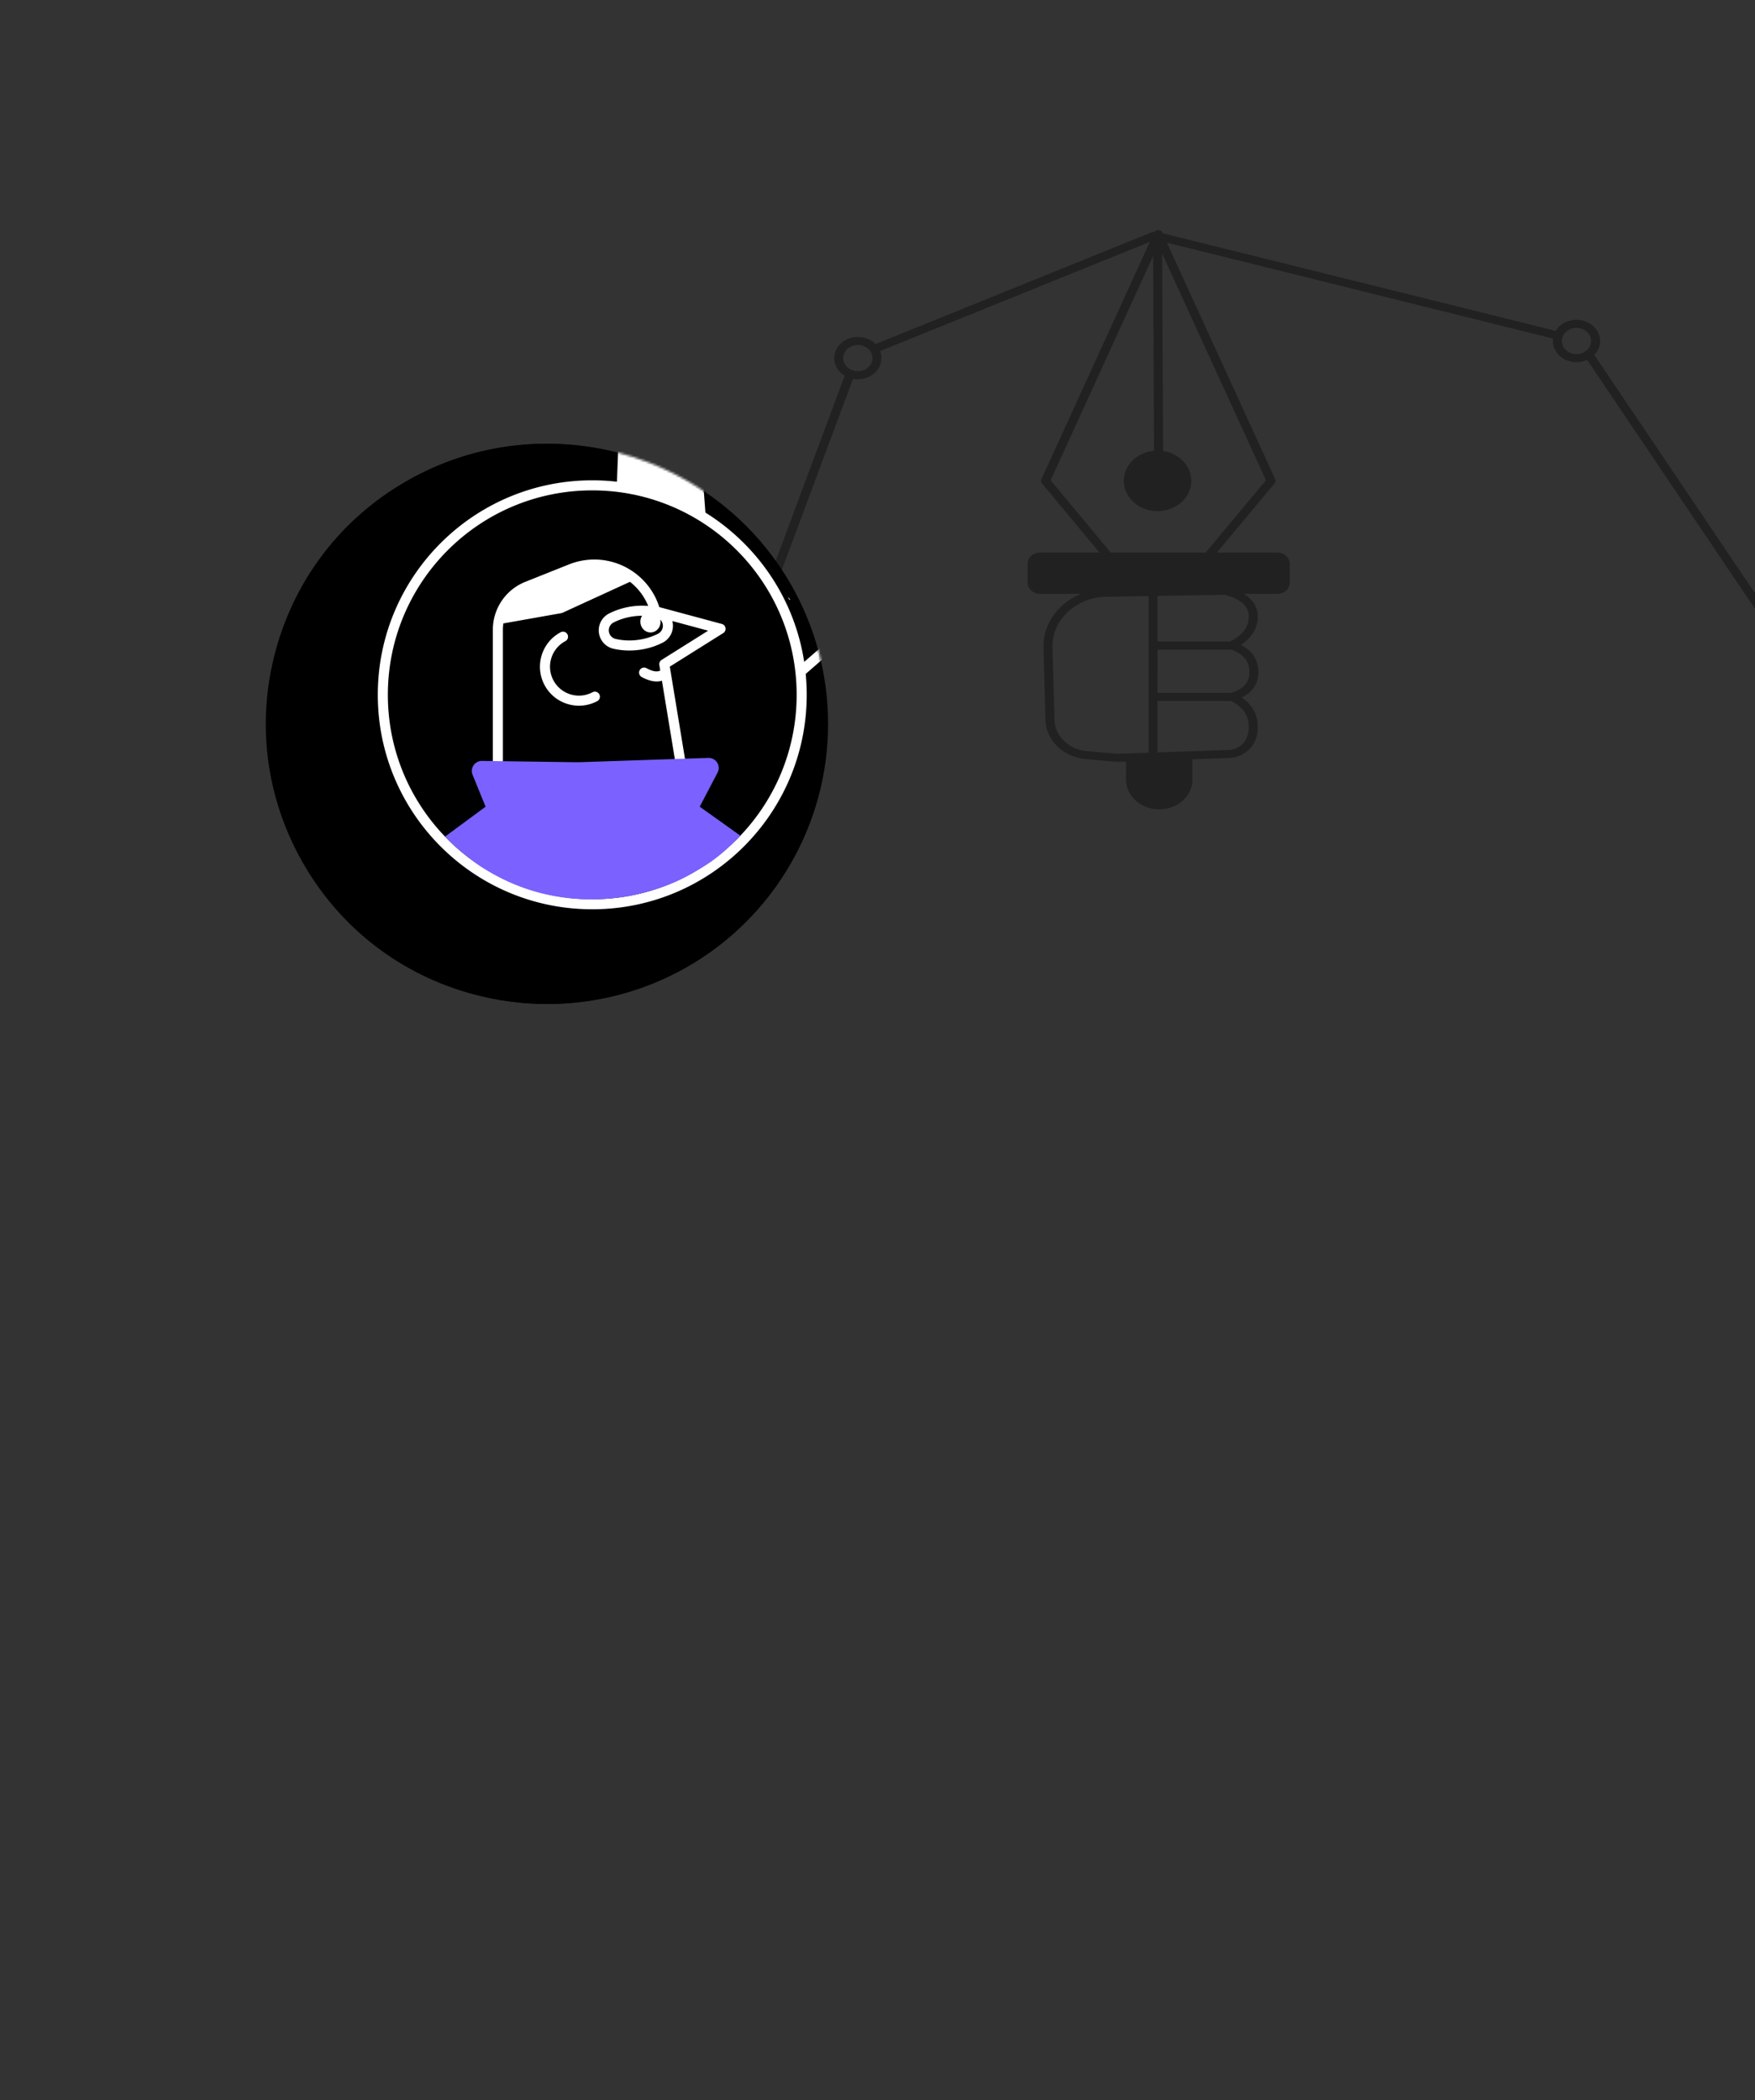 <svg width="799" height="956" fill="none" xmlns="http://www.w3.org/2000/svg"><rect width="100%" height="100%" fill="#333333" stroke="none"/><mask id="a" maskUnits="userSpaceOnUse" x="0" y="0" width="1320" height="956"><path d="M1094.97 131.614l123.17 119.409L1320 264.821l-52.71 690.976h-193.05V770.581l-44.41-60.5-65.146-211.22L817.82 356.102 708.264 215.466l-62.773-18.575-68.102 159.211L480.5 414.5 362 346l-151.5-48.5L0 91.812 373.674 0l425.788 19.105 295.508 112.509z" fill="#C4C4C4"/></mask><g mask="url(#a)"><path fill-rule="evenodd" clip-rule="evenodd" d="M666.29 641.767l-40.637 163.281-6.75 39.992 311.817 2.318a7.374 7.374 0 001.563-.155l159.977 1.961c2.19.027 2.89-2.643.91-3.49l-104.047-44.453-27.227-54.88h20.016c1.131 0 2.048-.822 2.048-1.835V562.419c0-1.013-.917-1.835-2.048-1.835H867.736V457.845c0-1.013-.917-1.835-2.048-1.835H662.424c-1.132 0-2.049.822-2.049 1.835v51.692l-124.543-29.099c-.386-.09-.774-.168-1.166-.233-9.173-1.533-17.997 3.886-19.708 12.103l-62.174 298.575c-.075.36-.112.726-.112 1.093 0 3.293 2.98 5.963 6.656 5.963h5.549l-4.048 10.453-76.591 15.733a32.582 32.582 0 00-6.659 2.129l-38.623 17.142c-1.94.861-1.255 3.479.91 3.479h272.227c1.223 0 2.173-.953 2.035-2.042l-5.94-46.894h15.038l38.873-156.195c.106.015.214.023.325.023h3.866zm291.123 104.574l13.417 27.041a2.243 2.243 0 00-1.801-.272c-13.529 3.679-31.431-.298-53.673-12.11a2.2 2.2 0 00-.599-.213l-4.101-14.446h46.757zm-365.877 51.598c-33.689 5.246-55.779 20.353-66.002 45.267h-83.758l21.857-31.793c.316-.215.56-.512.694-.859l4.886-12.615h122.323zm324.602-32.288c21.838 11.128 39.856 14.838 54.081 10.97.811-.22 1.358-.852 1.442-1.562l13.997 28.212L1003 844.4l-66.036-.809a5.36 5.36 0 00.262-3.665l-21.088-74.275zm-458.241 47.108l-20.932 30.447h-88.353l30.785-13.664a28.147 28.147 0 015.757-1.84l72.743-14.943zm146.404-12.969l5.499 43.416h-79.888c11.002-25.373 35.295-39.67 73.223-42.96.45-.039.852-.206 1.166-.456zm403.099 44.664c0-.021-.01-.041-.02-.062l-16.106-38.187 91.686 39.175-75.56-.926zm-143.76-283.87h-84.992c-1.131 0-2.048.822-2.048 1.835v75.678H664.471V459.68H863.64v100.904zm4.096 3.67h112.128v178.417H780.696V641.767h84.992c1.131 0 2.048-.822 2.048-1.835v-75.678zM713.727 332.138a40.723 40.723 0 00-7.379.702c-2.78.529-5.007 2.389-5.79 4.836-1.167 3.653 1.192 7.462 5.269 8.509 2.856.732 5.836 1.147 8.937 1.244 3.101.097 6.106-.13 9.011-.682 2.78-.528 5.008-2.388 5.79-4.836 1.127-3.526-1.032-7.199-4.852-8.39l12.314 1.551-13.37 45.933 41.836 6.475c-5.642-33.151-9.333-52.701-11.073-58.651-1.504-5.138-9.055-9.396-16.355-12.219l-6.279-27.237c-.343-1.489-1.968-2.446-3.63-2.139-.903.167-1.675.69-2.102 1.422l-14.15 24.295c-.311.04-.618.083-.923.128-12.31.982-22.714 9.199-25.028 20.434l-.821 3.985a166.628 166.628 0 00-8.852 10.752c-.867 1.147-.057 2.708 1.481 2.853l4.482.424-4.603 22.349 4.039.612 4.65-22.575 17.4 1.644c1.125.107 2.133-.624 2.251-1.632.119-1.007-.697-1.91-1.821-2.017l-22.537-2.13c5.017-6.378 10.404-12.261 16.16-17.648l15.945 2.008zm-22.081-2.781l1.17.147c-.711.691-1.417 1.388-2.118 2.094.271-.769.588-1.516.948-2.241zm19.953 6.523a38.091 38.091 0 013.617-.054c2.772.087 5.422.455 7.952 1.104 1.903.489 3.004 2.266 2.459 3.971-.365 1.142-1.404 2.01-2.702 2.257a36.677 36.677 0 01-8.018.604c-2.772-.087-5.421-.456-7.952-1.105-1.903-.488-3.004-2.266-2.459-3.97.104-.326.264-.63.468-.904l-.011.059c-.352 1.993 1.061 3.851 3.156 4.148 2.095.297 4.08-1.078 4.432-3.072a3.469 3.469 0 00-.942-3.038zm-16.149 24.092c3.213 1.726 7.155 1.924 11.707.686 1.082-.295 1.693-1.319 1.365-2.289-.329-.969-1.473-1.517-2.555-1.222-3.523.958-6.286.819-8.41-.322-.97-.521-2.228-.239-2.809.63-.582.869-.268 1.996.702 2.517zm-129.125-89.649h15.202c3.111 0 5.632-2.259 5.632-5.045v-8.715c0-2.786-2.521-5.045-5.632-5.045h-27.508l26.313-31.535a1.68 1.68 0 00.255-1.795l-49.342-107.73 175.793 43.654c-.047.364-.07.733-.07 1.107 0 5.32 4.813 9.632 10.752 9.632 1.744 0 3.391-.372 4.848-1.033l104.171 154.446c-1.574 1.675-2.523 3.838-2.523 6.2 0 5.319 4.814 9.632 10.752 9.632 5.917 0 10.717-4.282 10.752-9.575l106.578-54.844c1.868 2.242 4.801 3.731 8.127 3.866l39.396 118.858c-3.066 1.696-5.109 4.734-5.109 8.2 0 5.319 4.814 9.632 10.748 9.632 1.7 0 3.3-.351 4.73-.976l20.48 21.72-25.28 16.768 42.68 38.525c12.16 10.982 29.68 15.73 46.6 12.629 26.68-4.889 39.62 2.758 38.84 22.942-.3 7.566-1.9 14.192-4.12 20.3-21.28-4.357-32.07-5.443-32.37-3.257-.3 2.229 7.67 9.452 23.92 21.67-3.3 6.566-6.43 13.037-8.21 20.139-20.29 2.014-30.19 4.062-29.7 6.146.51 2.129 10.07 6.428 28.7 12.897.86 6.094 2.89 12.799 6.49 20.372 13.36 28.064 16.68 54.585 9.96 79.564-.13.492.21.988.76 1.106.43.094.88-.074 1.11-.416 12.3-18.203 19.55-32.146 21.75-41.828 4.22-18.605-7.19-38.33-10.19-56.649 17.74-.501 26.47-1.738 26.2-3.71-.28-2.094-8.85-6.882-25.7-14.365a98.409 98.409 0 014.54-15.941c20.22 1.789 30.33 1.619 30.33-.511 0-2.057-7.44-7.508-22.33-16.353 14.43-25.641 30.93-39.766 4.14-71.709-23.04-27.478-52.38-11.034-65.95-28.819-9.05-11.857-18.66-25.73-28.83-41.62l-30.04 19.931-20.51-21.746c1.71-1.707 2.76-3.965 2.76-6.441 0-5.32-4.82-9.632-10.76-9.632-.61 0-1.21.046-1.8.135L964.518 273c4.169-1.325 7.154-4.89 7.154-9.079 0-5.32-4.814-9.632-10.752-9.632-5.938 0-10.752 4.312-10.752 9.632 0 .843.121 1.662.348 2.441l-105.638 54.36c-1.63-3.461-5.453-5.89-9.91-5.89-1.809 0-3.514.4-5.01 1.107L725.823 161.55c1.65-1.693 2.649-3.908 2.649-6.331 0-5.319-4.814-9.632-10.752-9.632-4.076 0-7.621 2.031-9.445 5.025l-178.977-44.445c-.145-.559-.581-1.049-1.219-1.283a2.248 2.248 0 00-.799-.137 2.243 2.243 0 00-.802.138c-.459.169-.813.47-1.03.835a2.252 2.252 0 00-1.34.108l-125.514 50.796c-1.97-1.987-4.843-3.24-8.043-3.24-5.938 0-10.752 4.313-10.752 9.632 0 3.333 1.889 6.27 4.76 7.999l-45.908 123.252a12.206 12.206 0 00-1.348-.075c-4.879 0-8.999 2.911-10.313 6.9l-99.481 2.733c-1.131.031-2.019.877-1.985 1.89.012.34.126.656.316.924l2.157 30.91-93.958-73.628v43.452l35.517 34.554h-29.879l43.186 50.877-30.489 8.486 82.957 63.056v114.153l155.134 33.22a7.948 7.948 0 001.666.176c3.959 0 7.168-2.875 7.168-6.421v-2.464a2.281 2.281 0 01-.811-.124l-127.213-44.262c-.761-.265-1.274-.911-1.305-1.642l-3.47-83.548c-.05-1.213 1.204-2.135 2.522-1.853l174.119 37.205c.448.095.825.316 1.099.61l14.537-22.788c3.102-13.642 4.115-20.933 3.038-21.872-2.268-1.978-12.706-4.083-31.314-6.316-36.072-13.459-56.409-23.582-61.011-30.371-3.071-4.529 17.613-31.689 0-45.551-17.565-13.825-25.445-15.112-57.725-33.021-15.979-8.866-43.433-22.877-82.361-42.032l97.198-2.671c.533 4.873 5.12 8.682 10.701 8.682 5.938 0 10.752-4.312 10.752-9.632 0-3.615-2.223-6.765-5.512-8.412l45.801-122.967a12.03 12.03 0 002.207.203c5.938 0 10.752-4.312 10.752-9.632a8.72 8.72 0 00-.613-3.214l122.789-49.694-49.386 108.081a1.678 1.678 0 00.253 1.791l26.213 31.538h-27.064c-3.11 0-5.632 2.259-5.632 5.045v8.715c0 2.786 2.522 5.045 5.632 5.045h18.633c-10.246 4.194-17.28 13.536-17.06 24.27l.004.156.896 33.008c.251 9.269 8.183 16.912 18.483 17.813l14.011 1.226c.092.008.185.01.277.007l3.924-.135v8.208c0 7.473 6.763 13.531 15.104 13.531 8.342 0 15.104-6.058 15.104-13.531v-9.246l16.474-.567c4.474-.153 8.562-2.312 10.88-5.744 1.675-2.482 2.466-5.446 2.395-8.854-.111-5.362-2.594-9.716-7.329-12.954 5.198-2.516 7.811-6.634 7.617-12.161-.181-5.179-2.901-9.155-7.973-11.801 5.007-3.302 7.62-7.558 7.685-12.682.057-4.437-2.098-7.968-6.295-10.544zm-40.921-65.125c-7.734.715-13.765 6.57-13.765 13.686 0 7.6 6.877 13.76 15.36 13.76s15.36-6.16 15.36-13.76c0-6.836-5.565-12.508-12.859-13.578l-.416-89.899 47.273 103.212-27.451 32.899h-43.24l-27.344-32.898 46.671-102.138.411 88.716zm-83.068 307.183a2.312 2.312 0 01-.145-.026L270.693 475.71l3.32 79.93 125.286 43.591v-3.727l-.174-.075-.838-23.735c-.054-1.519-1.472-2.711-3.168-2.663-.897.025-1.736.401-2.298 1.027l-14.535 16.218-.052.187-14.724-6.319-.818-23.169c-.054-1.519-1.472-2.712-3.168-2.664-.897.026-1.737.401-2.298 1.028l-14.311 15.967-15-6.438-.81-22.919c-.053-1.519-1.471-2.712-3.167-2.664-.897.026-1.737.401-2.299 1.028l-14.151 15.789-21.514-9.233-4.628-59.344 44.553 8.33c.521 2.009.919 4.768 1.192 8.275.327 4.189.443 9.002.348 14.438-.01.554.167 1.098.508 1.56.936 1.269 2.841 1.617 4.257.78l30.656-18.143.583.109c.193 1.775.289 3.94.289 6.497 0 4.175-.257 8.953-.769 14.332a2.523 2.523 0 00.408 1.622c.855 1.312 2.737 1.755 4.202.989l31.927-16.699.451.084c.41 2.066.615 4.965.615 8.698 0 4.175-.256 8.953-.769 14.332a2.523 2.523 0 00.408 1.622c.855 1.313 2.737 1.755 4.202.989l34.941-18.275 2.988-4.684zM328.599 407.073l-3.703-33.326 37.682 22.877-6.39 30.282-27.589-19.833zm103.745 61.015c-1.114-.174-1.859-1.125-1.663-2.123.195-.998 1.256-1.666 2.37-1.491l19.936 3.129c1.221.192 1.974 1.304 1.599 2.362l-5.043 14.237c-.342.966-1.493 1.501-2.572 1.194-1.078-.306-1.674-1.337-1.332-2.303l4.334-12.238-17.629-2.767zm-77.908-33.692c.891.624 1.049 1.777.353 2.575-.696.799-1.983.941-2.875.317l-33.248-23.265a1.808 1.808 0 01-.767-1.188l-7.565-47.78c-.158-1.004.621-1.932 1.741-2.075 1.119-.142 2.156.556 2.315 1.559l7.449 47.048 32.597 22.809zm3.397-36.453c.117-1.007-.7-1.91-1.825-2.015-1.125-.105-2.132.627-2.249 1.635l-2.434 20.93c-.117 1.008.699 1.91 1.824 2.015 1.125.105 2.132-.627 2.25-1.635l2.434-20.93zm647.627 8.621c-3.67 0-6.652-2.67-6.652-5.963s2.982-5.963 6.652-5.963c3.68 0 6.66 2.67 6.66 5.963s-2.98 5.963-6.66 5.963zm-44.54-136.68c-3.676 0-6.656-2.67-6.656-5.963s2.98-5.963 6.656-5.963c3.676 0 6.656 2.67 6.656 5.963s-2.98 5.963-6.656 5.963zm-125.952 60.542c-3.676 0-6.656-2.669-6.656-5.962 0-3.293 2.98-5.963 6.656-5.963 3.676 0 6.656 2.67 6.656 5.963s-2.98 5.962-6.656 5.962zM717.72 161.182c-3.676 0-6.656-2.67-6.656-5.963s2.98-5.962 6.656-5.962c3.676 0 6.656 2.669 6.656 5.962 0 3.293-2.98 5.963-6.656 5.963zm-327.169 7.797c-3.676 0-6.656-2.67-6.656-5.963s2.98-5.962 6.656-5.962c3.676 0 6.656 2.669 6.656 5.962 0 3.293-2.98 5.963-6.656 5.963zm-53.248 140.808c-3.676 0-6.656-2.67-6.656-5.963s2.98-5.962 6.656-5.962c3.676 0 6.656 2.669 6.656 5.962 0 3.293-2.98 5.963-6.656 5.963zm189.633-38.525l30.568-.502a.585.585 0 01.156.019c7.49 2.007 10.925 5.302 10.865 10.046-.06 4.648-2.821 8.338-8.534 11.215h-32.992v-20.322c0-.157-.022-.31-.063-.456zm-3.986.066a1.627 1.627 0 00-.047.39v70.926l-14.182.488-13.872-1.214c-8.24-.72-14.585-6.835-14.787-14.25l-.896-33.008-.003-.135c-.254-12.41 10.77-22.655 24.624-22.882l19.163-.315zm4.049 71.175v-23.402h33.28c.088 0 .175-.005.26-.015 5.284 2.713 7.882 6.47 7.986 11.447.057 2.748-.552 5.031-1.805 6.887-1.604 2.376-4.435 3.87-7.532 3.977l-32.189 1.106zm0-27.071V295.71h33.28c.092 0 .182-.006.27-.016 5.45 2.024 8.105 5.213 8.265 9.771.177 5.039-2.532 8.244-8.525 9.963a.074.074 0 00-.014.004h-33.276z" fill="#212121"/></g><path d="M248.724 457.019c-11.196 0-22.392-1.499-33.5-4.497-32.884-8.904-60.301-30.062-77.228-59.595-16.926-29.534-21.423-63.828-12.518-96.711 8.904-32.883 30.062-60.301 59.595-77.228 29.534-16.926 63.828-21.422 96.711-12.518 32.884 8.904 60.301 30.062 77.228 59.595 16.926 29.534 21.422 63.828 12.518 96.711l-1.234-.352 1.234.352c-8.904 32.884-30.062 60.301-59.595 77.228-19.484 11.284-41.171 17.015-63.211 17.015zm-.352-252.312c-21.511 0-42.758 5.642-61.888 16.574-28.916 16.573-49.634 43.462-58.362 75.64-8.727 32.178-4.319 65.767 12.254 94.683 16.574 28.917 43.463 49.634 75.641 58.362 32.178 8.728 65.767 4.408 94.683-12.254 28.917-16.574 49.634-43.463 58.362-75.641 8.728-32.178 4.32-65.767-12.254-94.683-16.574-28.916-43.463-49.634-75.641-58.362-10.844-2.821-21.864-4.319-32.795-4.319z" fill="#000"/><ellipse cx="249.504" cy="329.506" rx="127.5" ry="127.51" fill="#000"/><path d="M286.632 371.593l-4.849-.441c-.705-.088-1.41.441-1.41 1.234-.088.706.441 1.411 1.234 1.411l4.849.441h.617a7.366 7.366 0 007.229-6.083c.353-2.028-.176-4.144-1.411-5.731-1.234-1.587-3.173-2.645-5.201-2.821l-2.997-.264c-.706-.088-1.411.44-1.411 1.234-.088.705.441 1.322 1.234 1.41l2.998.265c1.322.088 2.468.793 3.35 1.763.793 1.058 1.146 2.38.881 3.703-.529 2.38-2.733 4.055-5.113 3.879zm8.815-13.842c2.116-.088 3.615-1.939 3.527-3.967-.089-2.116-1.94-3.615-3.968-3.526-2.027.088-3.614 1.939-3.526 3.967.088 2.116 1.851 3.614 3.967 3.526zm-9.342 79.521c8.375-4.144 9.962-16.662 10.227-18.69a54.787 54.787 0 01-22.04 3.35 56.37 56.37 0 01-24.597-7.141c8.904 19.836 26.624 27.329 36.41 22.481z" fill="#000"/><mask id="b" maskUnits="userSpaceOnUse" x="122" y="202" width="255" height="256"><ellipse cx="249.5" cy="329.51" rx="127.5" ry="127.51" fill="#000"/></mask><g mask="url(#b)" fill-rule="evenodd" clip-rule="evenodd"><path d="M606.374 327.897h86a2.291 2.291 0 000-4.582H547.332L375.15 797.296a2.29 2.29 0 01-4.306-1.564l171.613-472.417h-78.634a7.22 7.22 0 010-14.441h150.649a2.264 2.264 0 01.011-1.857l24.64-54.709a17.174 17.174 0 015.3-6.646l4.636-3.507a22.574 22.574 0 0118.653-4.003l33.756-82.158c4.358-4.989 8.883-6.507 13.572-4.556.074.031.148.062.221.095 5.464 2.416 7.933 8.804 5.517 14.267l-34.213 77.343 45.279 12.009a2.29 2.29 0 11-1.174 4.428l-45.981-12.195-5.39 12.184c3.566 1.357 5.19 6.736 5.815 16.224a2.291 2.291 0 01-2.21 2.44c-12.831.426-23.648 2.498-32.45 6.194-4.291 1.802-7.807 4.786-10.544 8.993 2.799.081 5.353.425 8.011 1.23 5.863 1.774 10.104 5.438 11.861 11.337l42.149.352h278.755l53.014 167.635c2.26 7.162 1 14.596-2.81 20.428h81.73c1.69-5.274 5.58-8.568 10.9-10.176 2.35-.71 4.6-1.032 7.05-1.124-2.46-3.67-5.59-6.284-9.39-7.878-8.04-3.372-17.92-5.265-29.65-5.657h-27.71a2.287 2.287 0 01-2.29-2.291c0-1.265 1.02-2.29 2.29-2.29h27.75l.08.001c12.26.407 22.7 2.404 31.3 6.012 8.68 3.639 14.36 11.523 17.06 23.403h23.43c-2.49-12.088-7.33-19.774-14.41-23.262-8.23-4.058-25.02-10.673-50.3-19.81a2.298 2.298 0 01-1.5-1.933l-14.51-12.517a2.29 2.29 0 112.99-3.47l14.15 12.208c44.03 10.429 68.31 17.655 73.94 22.173 8.49 6.811 14 16.32 16.54 28.432.05.245.06.488.03.722h40.08c3.98 0 7.22 3.233 7.22 7.22a7.225 7.225 0 01-7.22 7.221h-190.88l135.04 284.145a2.291 2.291 0 01-4.14 1.966L1034.5 511.386h-64.678l104.388 202.883h-31.43l26 81.55a2.291 2.291 0 01-2.19 2.986H839.404a2.29 2.29 0 01-2.138-3.111l3.601-9.392a33.782 33.782 0 0122.906-20.566l39.125-10.351-12.822-41.116h-50.672l-71.138-182.23a2.293 2.293 0 00.915-2.48l-37.258-139.386c-2.42-9.053 2.613-18.427 11.495-21.412l91.574-30.775a2.29 2.29 0 10-1.459-4.342l-91.575 30.775c-11.174 3.755-17.505 15.548-14.461 26.937l36.668 137.179-18.626 185.063h-56.165v82.916a2.291 2.291 0 01-2.291 2.291H664.43a2.29 2.29 0 01-2.29-2.291v-50.511l-40.278 51.915a2.286 2.286 0 01-1.809.887H460.317a2.29 2.29 0 01-2.139-3.111l3.602-9.392a33.782 33.782 0 0122.905-20.566l40.075-10.602 8.78-41.536h-64.636l75.26-216.171.249.004 61.961-169.534zm547.056-124.029l-70.13-1.675L993.767 2.982c-3.5-7.789-.024-16.94 7.763-20.44a15.483 15.483 0 016.29-1.36l302.33-1.034a15.464 15.464 0 0115.3 12.863l34.87 204.513c42.39 10.642 73.78 49.006 73.78 94.701 0 53.923-43.71 97.636-97.63 97.636-53.93 0-97.64-43.713-97.64-97.636 0-19.916 5.97-38.44 16.2-53.883l-4.69 4.551a23.478 23.478 0 01-5.62 4.028c-9.75 5.01-18.27 6.327-25.49 3.784-6.08-2.143-9.89-5.758-11.23-10.674-4.38 3.747-9.78 4.956-16.01 3.545-6.76-1.533-11.01-5.428-12.52-11.421-5.04 3.253-10.22 3.995-15.39 2.101-9.58-3.514-14.94-13.719-12.4-23.604l1.75-6.784zM280.867 219.28l9.343-238.424C290.535-27.441 297.356-34 305.659-34h345.472c1.505 0 3.003.22 4.445.653 8.179 2.455 12.818 11.075 10.363 19.254l-63.603 211.886a26.343 26.343 0 01-25.23 18.769H430.574l-.192.001c.401.251.798.52 1.191.805a22.144 22.144 0 012.971 2.562 14.89 14.89 0 011.499 18.823l-28.009 40.299a2.152 2.152 0 01-.194.243l-7.686 8.363a22.894 22.894 0 01-19.692 7.234l-13.648 11.874a98.98 98.98 0 01.457 9.51c0 53.923-43.713 97.636-97.636 97.636-53.922 0-97.635-43.713-97.635-97.636 0-53.922 43.713-97.635 97.635-97.635 3.799 0 7.546.217 11.232.639zm757.103 494.989H894.875l12.917 41.422h72.17a2.29 2.29 0 110 4.581h-76.995c-.157 0-.309-.015-.457-.045l-37.566 9.938a29.202 29.202 0 00-19.799 17.777l-2.409 6.282h205.784l-18.73-54.161c-.42-1.196.22-2.5 1.41-2.914 1.2-.414 2.5.221 2.92 1.416l19.25 55.659h10.09l-25.49-79.955zm-353.177-.671h-146.57l-9.272 43.863a2.29 2.29 0 01-1.655 1.741l-41.439 10.963a29.204 29.204 0 00-19.8 17.777l-2.409 6.282h155.283l43.689-56.314c1.338-1.725 4.101-.779 4.101 1.404v54.91h18.072v-80.626zM359.741 272.8l-.312.269c-.27-.457-.544-.912-.82-1.363l1.132 1.094zm773.309 214.863c-3.06-.054-5.62.166-8.2.948-3.44 1.039-5.93 2.88-7.31 5.791h17.76c-.61-2.469-1.36-4.714-2.25-6.739zm35.06 6.739h17.1c-2.54-9.78-7.3-17.435-14.28-23.039-3.6-2.895-18.22-7.7-43.39-14.207 10.75 4.153 18.58 7.442 23.52 9.875 8.71 4.293 14.36 13.489 17.05 27.371zM665.942 242.46a17.987 17.987 0 00-14.119 3.348l-4.636 3.507a12.604 12.604 0 00-3.887 4.874l-23.18 51.467 10.05.084c2.921-12.983 9.084-21.579 18.511-25.537a66 66 0 012.099-.839l15.162-36.904zm6.819 31.89c2.453-.268 4.985-.467 7.596-.597-.299-3.165-.744-5.64-1.321-7.403-.317-.97-.66-1.68-.999-2.124-.21-.276-.347-.374-.425-.393a1.458 1.458 0 00-.185-.031l-4.666 10.548zm-17.854 31.596c-1.484-3.512-4.326-5.705-8.313-6.911-2.88-.872-5.731-1.109-9.142-1.041-1.03 2.328-1.893 4.921-2.587 7.785l20.042.167zM320.378 181.824c9.37 9.252 9.738 18.321.703 25.988a2.285 2.285 0 01-1.81.521l1.883 24.991c23.657 14.724 40.556 39.286 44.974 67.966l11.278-9.812a2.29 2.29 0 012.507-1.305 18.32 18.32 0 0016.868-5.615l7.581-8.248 27.919-40.171a10.308 10.308 0 00-1.038-13.032 17.54 17.54 0 00-2.358-2.029c-4.477-3.245-9.358-3.629-14.969-1.114l-20.472 27.166a2.29 2.29 0 11-3.658-2.757l21.018-27.892c1.574-5.209.297-9.162-3.926-12.344-4.204-3.167-8.276-3.509-12.65-1.093l-.083.044a2.278 2.278 0 01-.319.583L372.8 231.574a2.29 2.29 0 01-3.659-2.757l21.026-27.903a2.28 2.28 0 01.794-.665c.076-.197.184-.393.327-.584l29.909-39.926c2.379-6.905 1.555-11.558-2.245-14.49-4.11-3.172-9.284-2.981-15.935.851a.58.58 0 00-.156.132l-54.068 65.629c-1.134 1.375-3.335.986-3.928-.695a1474.939 1474.939 0 01-4.787-13.72 79.78 79.78 0 01-.563-1.719c-.135-.427-.254-.808-.472-1.512-1.812-5.85-2.766-8.067-4.38-9.502-2.154-1.914-4.485-3.311-7.005-4.205a7.44 7.44 0 00-7.28 1.316zm-2.462 4.02a7.47 7.47 0 00-.172 2.217l1.171 15.55c5.775-5.368 5.547-10.973-.999-17.767zm86.357 90.594l.194-.243-.105.115-.089.128zm9.12-118.891a2.29 2.29 0 113.266 3.213c-3.201 3.252-7.217 3.22-11.178.135-3.995-3.111-4.969-6.933-2.328-10.554a2.29 2.29 0 113.701 2.699c-1.036 1.422-.754 2.531 1.442 4.241 2.23 1.737 3.639 1.748 5.097.266zM269.635 409.331c51.393 0 93.055-41.662 93.055-93.055 0-51.392-41.662-93.054-93.055-93.054-51.392 0-93.054 41.662-93.054 93.054 0 51.393 41.662 93.055 93.054 93.055zm31.722-99.468c-2.664.808-5.798.189-9.252-1.712a2.291 2.291 0 012.21-4.013c2.826 1.556 4.836 1.84 6.28 1.096l-.418-2.537a2.29 2.29 0 011.042-2.313l21.174-13.295-16.308-4.395a8.595 8.595 0 01-4.424 9.861c-3.401 1.722-7.058 2.823-10.961 3.303-3.903.479-7.718.295-11.434-.554a8.59 8.59 0 01-1.969-16.036c3.4-1.723 7.058-2.824 10.96-3.303a33.744 33.744 0 016.839-.154 26.352 26.352 0 00-8.297-10.959l-30.946 14.197-26.677 4.731a19.022 19.022 0 00-.221 2.886v65.463c15.09 3.479 29.381 4.624 42.878 3.443 13.347-1.168 25.161-4.408 35.456-9.713l-5.932-35.996zm-9.044-29.577c-1.154.006-2.32.081-3.497.226-3.381.415-6.527 1.362-9.449 2.842a4.01 4.01 0 00.919 7.484c3.194.73 6.475.888 9.856.473 3.38-.415 6.526-1.363 9.449-2.843a4.008 4.008 0 001.013-6.42c.039.19.067.385.084.583.235 2.678-1.619 5.028-4.139 5.248-2.521.221-4.754-1.771-4.988-4.449a5.036 5.036 0 01.752-3.144zm7.842-3.934l28.492 7.677c1.929.52 2.314 3.089.622 4.152l-24.325 15.273 7.133 43.288a2.29 2.29 0 01-1.169 2.386c-11.202 6.066-24.1 9.733-38.676 11.008-14.531 1.271-29.901-.054-46.105-3.968a2.29 2.29 0 01-1.753-2.226v-67.276a23.48 23.48 0 0114.773-21.805l19.896-7.943a31.045 31.045 0 016.465-1.801c15.323-2.525 30.037 6.657 34.647 21.235zm-28.244 42.807c-8.657 4.603-19.405 1.316-24.008-7.34-4.603-8.657-1.317-19.405 7.34-24.008a2.29 2.29 0 112.15 4.045c-6.422 3.415-8.86 11.39-5.445 17.812 3.415 6.423 11.389 8.861 17.812 5.446a2.29 2.29 0 112.151 4.045zM1336.47 385.28c51.39 0 93.05-41.662 93.05-93.055 0-51.392-41.66-93.054-93.05-93.054-51.4 0-93.06 41.662-93.06 93.054 0 51.393 41.66 93.055 93.06 93.055zM1321 258.639a4.712 4.712 0 011.27 4.338c-.54 2.537-2.98 4.167-5.46 3.641-2.03-.432-3.45-2.181-3.59-4.197-.84.657-1.64 1.391-2.42 2.202 4.52 3.092 9.18 4.379 14.04 3.919 3.15-.298 6.05-1.3 8.71-3.025-1.22-2.028-2.33-4.29-3.35-6.788-2.18-.547-4.4-.711-6.65-.497-.87.082-1.72.218-2.55.407zm50 42.397l-2.21 24.678a2.284 2.284 0 01-1.97 2.064c-12.27 1.702-25.54 1.031-39.81-2.001-14.32-3.046-25.08-7.35-32.26-12.98a2.27 2.27 0 01-.85-2.169l3.54-21.933a2.3 2.3 0 01.15-.909l1.17-7.212-17.07-3.628c-1.64-.347-2.36-2.275-1.36-3.613l16.99-22.678c11.24-15.014 30.67-21.405 48.64-16.001l14.07 4.235c9.37 2.818 15.47 11.833 14.6 21.577l-1.21 13.441 42.58 13.115a5.732 5.732 0 013.53 7.857l-10.1 22.043c-.09.203-.2.4-.31.591a5.729 5.729 0 01-7.87 1.918L1371 301.036zm-46.24-62.823a40.088 40.088 0 00-23.78 15.189l-14.83 19.809 15.69 3.336c1.2.254 1.98 1.4 1.79 2.606l-.5 3.057c3.16.496 5.62.932 7.39 1.308 1.13.239 1.99.457 2.62.666.39.13.72.262 1 .421.71.392 1.22.879 1.37 1.851.19 1.143-.35 1.927-1.09 2.421-.27.185-.56.31-.89.419-.41.137-.93.253-1.58.367-1.04.181-2.45.356-4.21.534-.42.043-.86.085-1.32.128-.99.092-3.12.27-4.66.4l-3.12 19.271c6.57 4.755 16.35 8.541 29.33 11.3 13.06 2.776 25.2 3.498 36.42 2.176l4.05-45.326c-2.1-3.754-5.82-6.646-10.45-7.63-5.76-1.224-11.42.817-14.95 4.843-2.84-2.006-5.13-4.035-6.87-6.086a23.614 23.614 0 01-10.9 3.83c-6.79.642-13.25-1.501-19.28-6.345a2.293 2.293 0 01-.34-3.232c4.81-5.891 10.66-9.211 17.46-9.855 1.78-.168 3.54-.145 5.28.068-1.47-4.551-2.68-9.726-3.63-15.526zm-116.95-4.729c.01-.165.04-.331.08-.497l14.41-53.023c-.12-.245-.2-.52-.23-.821-.6-6.79-3.55-10.846-9.01-12.6-5.84-1.874-10.4-.114-14.21 5.588-.25.369-.56.634-.91.8l-14.09 53.857c-.09.312-.23.592-.42.831.02.087.03.176.03.267.32 6.236 3.36 9.82 9.55 11.222 6.21 1.409 11.01-.407 14.8-5.624zm4.27 1.256v.068c-.38 5.63 2.35 9.35 8.67 11.576 5.88 2.07 13.15.945 21.88-3.538a18.92 18.92 0 004.52-3.242l11.69-11.329-10.95-3.736a2.281 2.281 0 01-1.53-2.454l4.02-31.912c-.04-8.7-2.86-13.489-8.48-15.031-5.1-1.4-9.94-.044-14.7 4.247l-14.89 54.799a2.09 2.09 0 01-.23.552zm-32.72-8.201c-.04-.295-.03-.604.05-.91l14.59-55.74c.04-.183.11-.356.2-.515-1.73-5.72-5.24-9.303-10.66-10.965-2.19-.674-4.23-.945-6.11-.827-4.45.28-8.22 3.394-9.33 7.715l-11.98 46.499a15.274 15.274 0 009.54 18.158c4.49 1.646 8.97.578 13.7-3.415zm-6.24-52.062c-.43 2.736.85 4.332 4.61 5.307 3.74.97 5.46.286 6.2-2.05a2.288 2.288 0 114.36 1.381c-1.56 4.932-5.81 6.632-11.71 5.103-5.88-1.524-8.8-5.177-7.99-10.439a2.287 2.287 0 012.61-1.915 2.297 2.297 0 011.92 2.613zm29.2 9.193c-.42 2.737.85 4.332 4.61 5.307 3.75.971 5.46.287 6.2-2.049a2.284 2.284 0 012.87-1.494 2.278 2.278 0 011.49 2.874c-1.55 4.933-5.81 6.633-11.71 5.104-5.88-1.525-8.8-5.178-7.99-10.439a2.286 2.286 0 012.61-1.915 2.295 2.295 0 011.92 2.612zm28.64 7.672c-.42 2.736.86 4.332 4.62 5.307 3.74.97 5.45.286 6.19-2.05a2.294 2.294 0 012.88-1.493 2.294 2.294 0 011.49 2.874c-1.56 4.932-5.81 6.633-11.71 5.103-5.88-1.524-8.81-5.177-7.99-10.439a2.287 2.287 0 114.52.698zM881.677 43.719a4870.682 4870.682 0 01-22.64-12.352 2483.562 2483.562 0 01-17.025-9.48c-11.085 9.983-15.35 24.48-12.766 43.751l12.758-1.567a2.29 2.29 0 01.559 4.547l-14.981 1.84a2.29 2.29 0 01-2.541-1.917c-2.539-16.083-.695-29.43 5.543-39.922l-7.102 6.393a27.896 27.896 0 00-2.565 12.189l.866 52.049c10.868 3.902 22.924 5.046 36.197 3.417 13.251-1.627 24.697-4.93 34.349-9.898l-4.18-19.25a2.29 2.29 0 012.27-2.776c.599.008 1.201-.025 1.805-.099 7.219-.886 12.354-7.458 11.467-14.677-.886-7.22-7.458-12.354-14.678-11.468-1.418.174-2.775.57-4.037 1.167a2.29 2.29 0 01-3.219-1.584l-.037-.167-.043-.196zm-25.728-29.264c13.88 2.146 25.634 12.171 29.643 26.089.93-.274 1.887-.472 2.863-.592 9.731-1.195 18.588 5.725 19.783 15.456 1.178 9.595-5.533 18.34-15.05 19.729l3.986 18.358a2.29 2.29 0 01-1.144 2.498c-10.497 5.706-22.997 9.441-37.492 11.221-14.582 1.79-27.874.387-39.843-4.226a2.291 2.291 0 01-1.466-2.099l-.892-53.612c-.209-12.544 6.726-23.646 17.17-29.255-6.832-2.307-11.081-9.364-9.68-16.643a14.642 14.642 0 016.215-9.393c-4.31-2.533-6.822-7.55-5.926-12.768a12.377 12.377 0 0110.451-10.159l8.969-1.279c6.437-.918 12.399 3.556 13.317 9.993l.006.04a12.465 12.465 0 01-4.099 11.07c4.988 1.615 8.85 5.991 9.542 11.537l.005.044a14.756 14.756 0 01-6.358 13.99zm-11.467 30.842a4.333 4.333 0 011.289-.267c2.527-.132 4.689 1.937 4.83 4.621a5.028 5.028 0 01-1.003 3.312 18.984 18.984 0 004.67-.82c4.691-1.434 8.471-4.46 11.384-9.168-5.048-2.275-9.874-2.67-14.565-1.236a18.815 18.815 0 00-6.605 3.558zm-2.687 2.695a25.214 25.214 0 00-2.092 2.916c.704.317 1.403.598 2.098.842a5.135 5.135 0 01-.35-1.62 5.09 5.09 0 01.344-2.138zm13.812 8.533c-6.563 2.006-13.333 1.104-20.182-2.634a2.29 2.29 0 01-.936-3.064c3.587-6.929 8.695-11.462 15.259-13.469 6.563-2.007 13.333-1.105 20.182 2.634a2.29 2.29 0 01.936 3.064c-3.587 6.928-8.695 11.462-15.259 13.469zM834.509 76.56a2.291 2.291 0 011.489-4.333c2.838.975 6.143.464 10.022-1.677a2.29 2.29 0 112.213 4.01c-4.932 2.723-9.542 3.436-13.724 2zm210.411-58.542l56.57 120.335a2.3 2.3 0 002.06 1.316l208.77 1.335a2.288 2.288 0 002.26-2.725l-23.55-121.972a2.289 2.289 0 00-2.25-1.857l-241.79.303c-1.67.002-2.78 1.747-2.07 3.265zm241.97 1.016l22.66 117.371-204.53-1.308L1050.6 19.33l236.29-.296zm-99.65 95.151c6.4 0 14.62-2.533 19.7-5.64 9.63-5.885 13.8-15.75 13.8-27.86 0-7.524-1.82-15.406-6.01-20.998-6.11-8.158-16.51-12.5-27.49-12.5-10.9 0-20.3 5.81-26.42 13.875-4.26 5.62-7.07 12.026-7.07 19.624 0 10.085 5.3 18.844 12.35 24.986 5.88 5.124 12.73 8.513 21.14 8.513zM342.075 34.25a6.299 6.299 0 100 12.598h236.501a6.299 6.299 0 100-12.598H342.075zm1.145 43.521a6.299 6.299 0 100 12.598h91.326a6.299 6.299 0 100-12.598H343.22zm121.973 0a6.299 6.299 0 100 12.598h45.103a6.299 6.299 0 100-12.598h-45.103zm73.298 0a6.299 6.299 0 100 12.598h33.71a6.3 6.3 0 000-12.598h-33.71z" fill="#fff"/><path d="M770.38 306.736l-8.614-20.69a57.268 57.268 0 00-30.233-30.593l16.503-126.714c1.743-13.379 13.926-22.864 27.323-21.272l39.143 4.651 2.28-12.598 78.934-11.535 22.577 36.465 48.229 5.73a26.913 26.913 0 0120.925 14.746l144.263 290.218h-110.76l-40.989-128.561-209.581.153zM484.375 132.744h62.99c8.697 0 15.748 7.05 15.748 15.747 0 8.698-7.051 15.748-15.748 15.748h-62.99c-8.698 0-15.748-7.05-15.748-15.748 0-8.697 7.05-15.747 15.748-15.747zM1178.7 68.052c0-.29 8.97 3.195 26.92 10.454l-22.11 18.734c-3.21-19.17-4.81-28.898-4.81-29.188zM981.029 303.459l-24.57-92.425a2.29 2.29 0 00-4.427 1.177l24.57 92.425a2.29 2.29 0 104.427-1.177zM261.747 346.96c.904.013 1.809.004 2.713-.026l58.004-1.935a4.58 4.58 0 014.212 6.703l-8.119 15.507 18.496 13.188c-5.236 5.485-10.057 9.683-14.464 12.595-2.81 1.856-5.476 3.344-7.321 4.434-8.769 5.177-17.667 7.837-24.016 9.404-7.428 1.833-15.047 2.565-23.558 2.565-1.561 0-6.288-.296-7.806-.456-11.874-1.246-25.489-4.592-40.628-14.268-2.781-1.778-7.968-5.648-12.694-9.952-.864-.786-2.181-2.085-3.953-3.899l18.46-13.611-5.921-14.533a4.581 4.581 0 014.307-6.309l42.288.593zm1067.063-33.536l54.88 2.452a4.587 4.587 0 014.37 4.782 4.816 4.816 0 01-.36 1.588l-3.7 8.681a24.14 24.14 0 004.9 26.261l6.72 6.919c-16.83 14.242-36.54 21.363-59.15 21.363-8 0-17.6-1.419-26.17-3.879-4.66-1.336-9.24-3.23-12.97-4.94-4.22-1.932-9.02-4.563-14.23-8.163-1.12-.775-2.82-2.07-5.1-3.885a39.85 39.85 0 005.8-31.131l-4.71-20.631a4.59 4.59 0 013.45-5.485 4.584 4.584 0 011.67-.068l39 5.609c1.86.267 3.73.443 5.6.527z" fill="#7B61FF"/></g></svg>